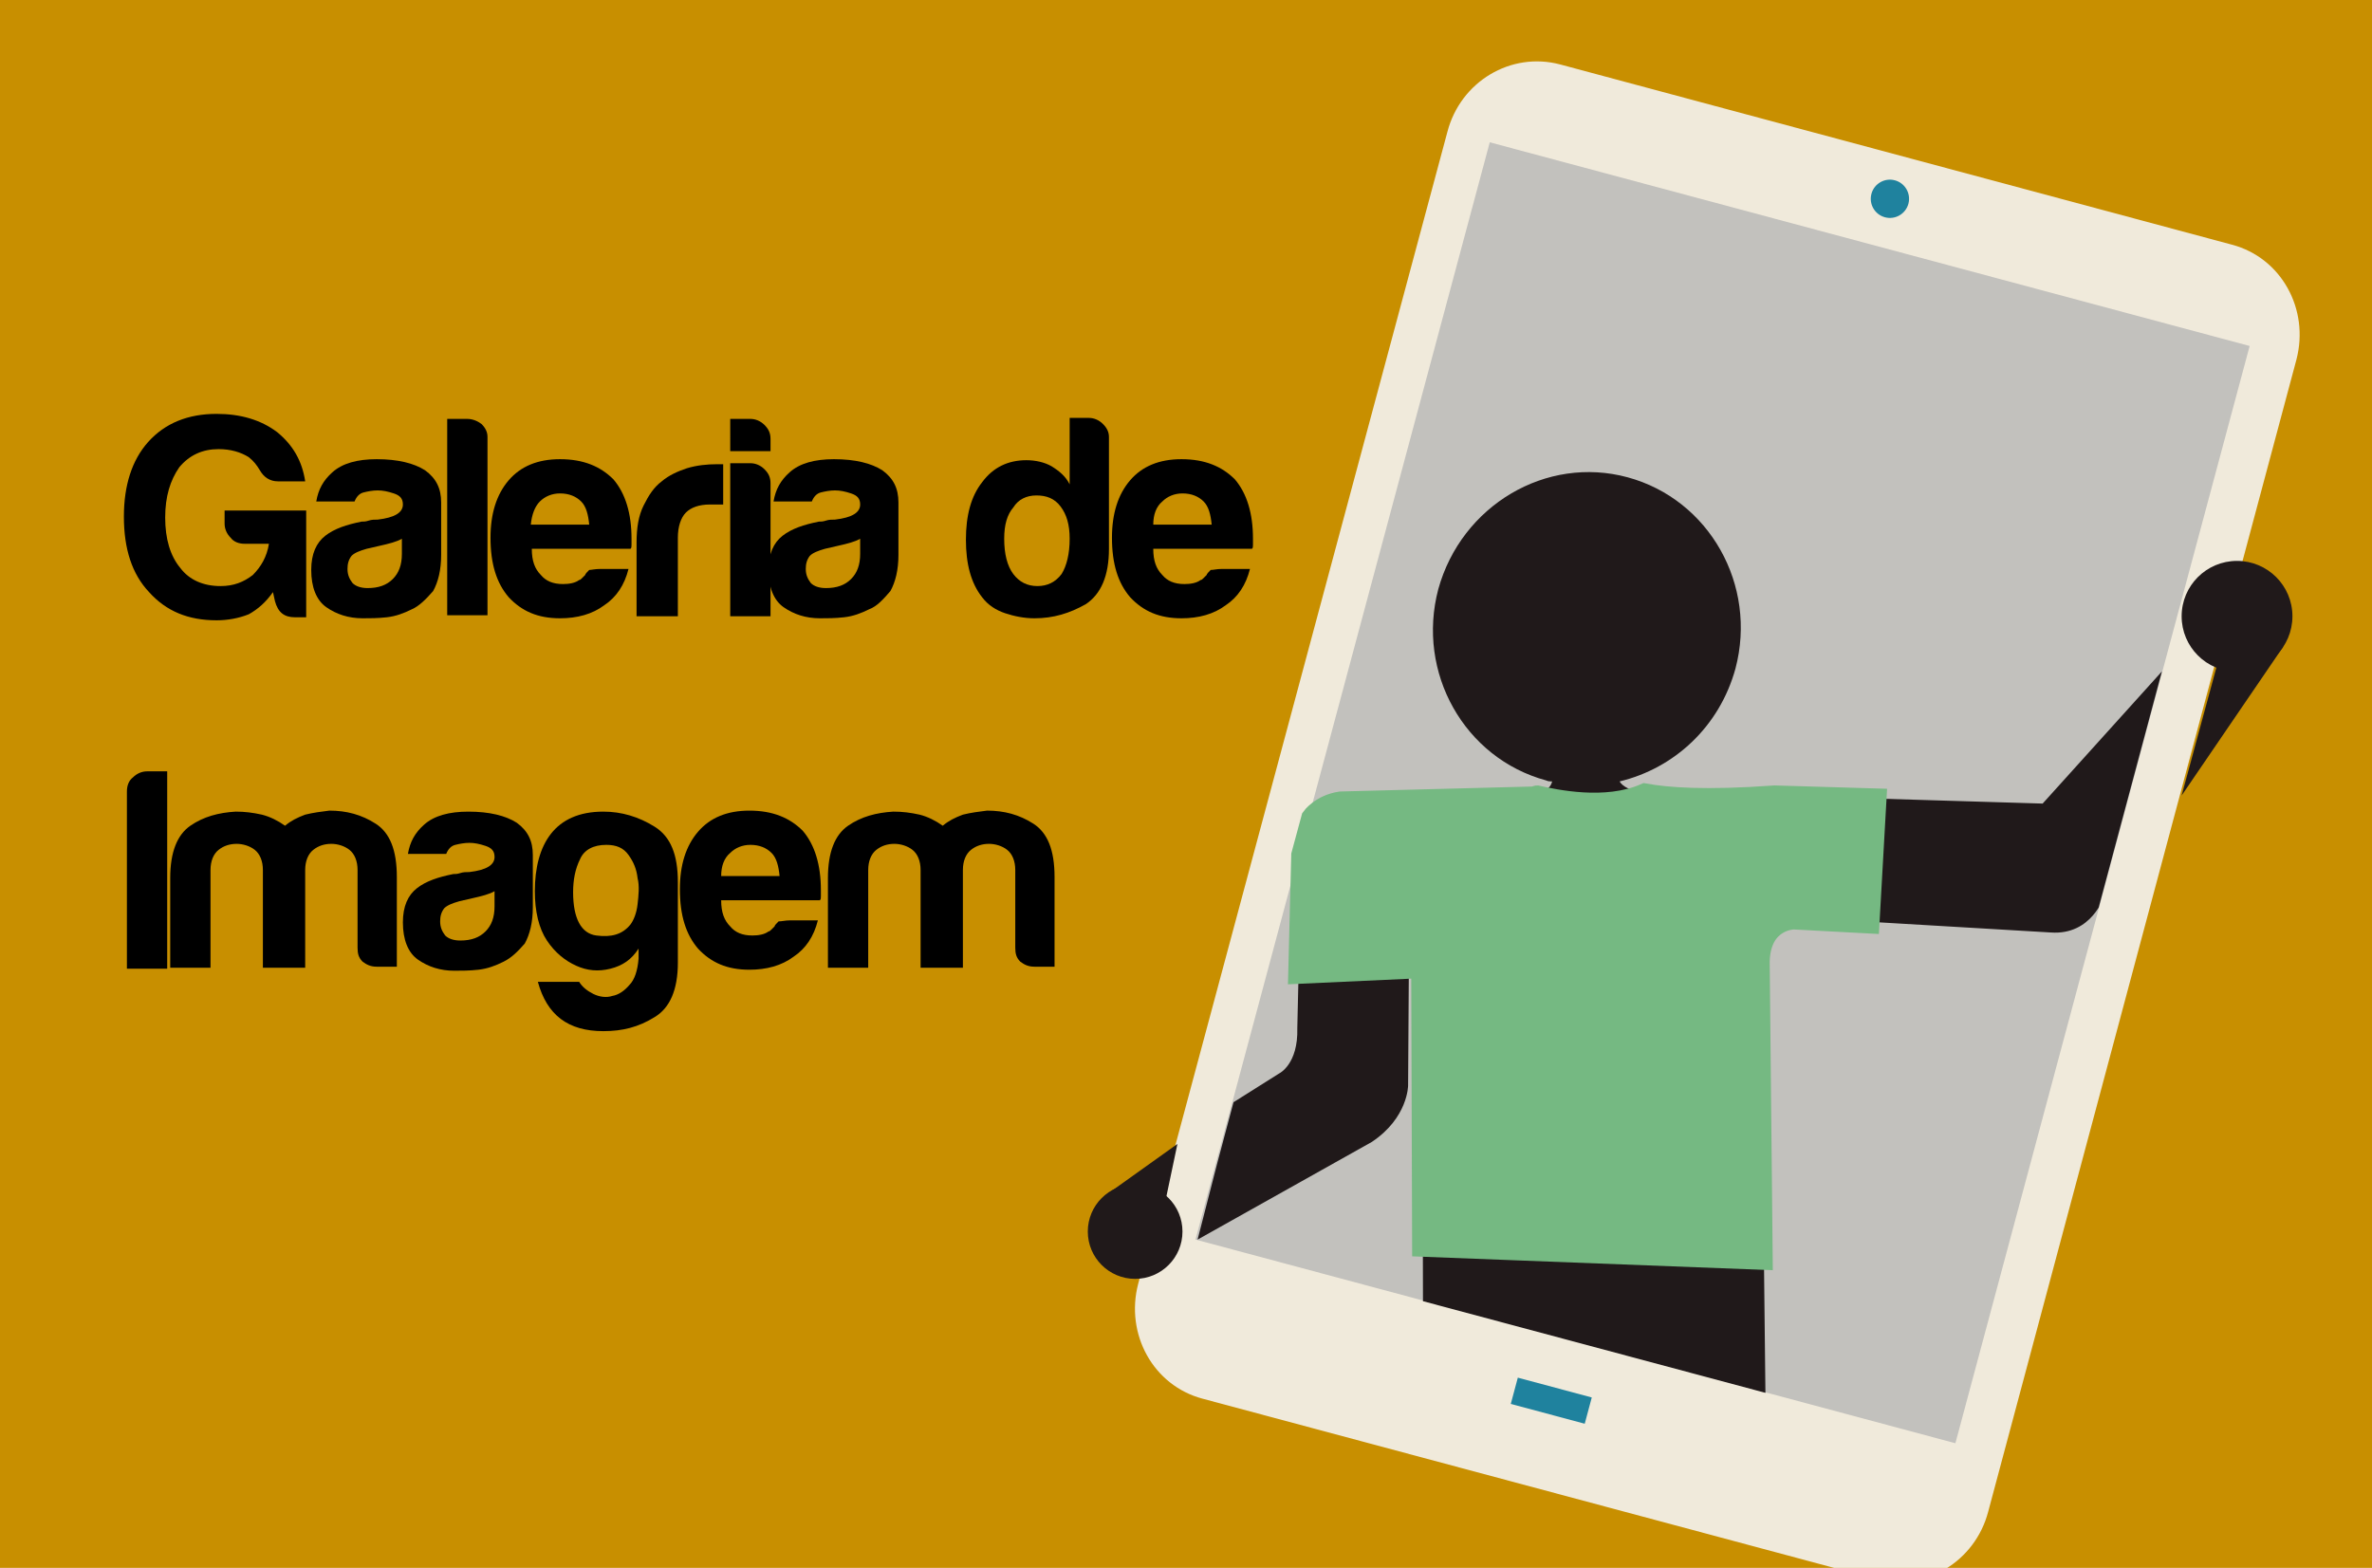 <?xml version="1.0" encoding="utf-8"?>
<!-- Generator: Adobe Illustrator 19.1.0, SVG Export Plug-In . SVG Version: 6.00 Build 0)  -->
<svg version="1.1" id="Camada_1" xmlns="http://www.w3.org/2000/svg" xmlns:xlink="http://www.w3.org/1999/xlink" x="0px" y="0px"
	 viewBox="0 0 235.5 155.7" enable-background="new 0 0 235.5 155.7" xml:space="preserve">
<g>
	<defs>
		<rect id="SVGID_185_" width="235.5" height="155.7"/>
	</defs>
	<use xlink:href="#SVGID_185_"  overflow="visible" fill="#C88F00"/>
	<clipPath id="SVGID_2_">
		<use xlink:href="#SVGID_185_"  overflow="visible"/>
	</clipPath>
</g>
<g>
	<g>
		<path fill="#F0EADB" d="M113,127.5c-1.3,5,1.5,10.1,6.4,11.4l66.8,17.9c4.9,1.3,9.9-1.7,11.2-6.7l30.6-114.4
			c1.3-5-1.5-10.1-6.4-11.4L154.9,6.4c-4.9-1.3-9.9,1.7-11.2,6.7L113,127.5z"/>
		
			<rect x="132" y="22.4" transform="matrix(-0.966 -0.259 0.259 -0.966 315.848 199.15)" opacity="0.75" fill="#B2B2B2" width="78.1" height="112.8"/>
		
			<ellipse transform="matrix(-0.966 -0.259 0.259 -0.966 363.705 87.553)" fill="#1F829E" cx="187.6" cy="19.9" rx="1.9" ry="1.9"/>
		
			<rect x="150.2" y="137.7" transform="matrix(-0.966 -0.259 0.259 -0.966 266.766 313.306)" fill="#1F829E" width="7.6" height="2.7"/>
	</g>
	<g>
		<polygon fill="#20191A" points="226.7,64.2 216.6,79 220.1,66.1 		"/>
		<circle fill="#20191A" cx="222.1" cy="61.2" r="5.5"/>
		<polygon fill="#20191A" points="116.9,113.6 109.9,118.6 115.7,119.3 		"/>
		<circle fill="#20191A" cx="112.7" cy="122.3" r="4.7"/>
		<g>
			<defs>
				<polygon id="SVGID_187_" points="192.4,142.9 118.8,123.2 140.1,43.4 186.4,45.8 219.4,48.9 194.1,143.4 				"/>
			</defs>
			<clipPath id="SVGID_3_">
				<use xlink:href="#SVGID_187_"  overflow="visible"/>
			</clipPath>
			<path clip-path="url(#SVGID_3_)" fill="#20191A" d="M202.8,79.8L176.2,79c-12.2,0.9-14.9-0.5-15.4-1.4c5.4-1.3,9.9-5.4,11.5-11.2
				c2.2-8.3-2.6-16.8-10.7-19c-8.1-2.2-16.5,2.8-18.8,11.1c-2.2,8.3,2.6,16.8,10.7,19c0.2,0.1,0.4,0.1,0.6,0.1
				c-0.2,1-1.7,1.4-1.7,1.4l-19.3,0.5c-2,0.3-2.9,1.6-2.9,1.6l-1,3.7l-0.4,17.3c0.1,3.6-1.8,4.5-1.8,4.5l-4.6,2.9l-3.5,13.6
				l17.3-9.7c3.6-2.4,3.6-5.6,3.6-5.6l0.1-15.5c0.8-2.1,1.3,0.2,1.3,0.2l0.1,47.7l11.5,3.1l-0.1-5.4c0,0,0.1-1.1,5.4-1.2
				c5.3-0.1,5.9,1.3,5.9,1.3l-0.2,8.3l11.6,3.1l-0.6-54.1c0.1-4.2,3.4-4.2,3.4-4.2l25.4,1.5c4.1,0.3,5.3-3.6,5.3-3.6l5.9-22.5
				L202.8,79.8z"/>
		</g>
		<g>
			<path fill="#75B982" stroke="#75B982" stroke-width="2" stroke-miterlimit="10" d="M176.2,79c-6.9,0.5-10.7,0.2-12.9-0.2
				c-3.9,1.7-8.9,0.6-10.7,0.2c-0.1,0-0.2,0.1-0.2,0.1l-19.3,0.5c-2,0.3-2.9,1.6-2.9,1.6l-1,3.7l-0.3,11.8l10.9-0.5l0-3.6
				c0.8-2.1,1.3,0.2,1.3,0.2l0.1,31l33.8,1.3l-0.3-29.6c0.1-4.2,3.4-4.2,3.4-4.2l7.5,0.4l0.7-12.4L176.2,79z"/>
		</g>
	</g>
</g>
<g>
	<path d="M27.1,58.8c-0.7,1-1.5,1.7-2.4,2.2c-1,0.4-2.1,0.6-3.2,0.6c-2.8,0-5-0.9-6.7-2.8c-1.7-1.8-2.5-4.3-2.5-7.5
		c0-3.1,0.8-5.6,2.4-7.4c1.7-1.9,4-2.8,6.8-2.8c2.4,0,4.4,0.6,6,1.8c1.6,1.3,2.5,2.9,2.8,4.9h-2.7c-0.8,0-1.4-0.4-1.8-1.1
		c-0.3-0.5-0.6-0.9-1.1-1.3c-0.8-0.5-1.8-0.8-3-0.8c-1.6,0-2.9,0.6-3.9,1.8c-0.9,1.3-1.4,2.9-1.4,5c0,2.1,0.5,3.8,1.5,5
		c0.9,1.2,2.3,1.8,4,1.8c1.3,0,2.3-0.4,3.2-1.1c0.8-0.8,1.4-1.8,1.6-3.1h-2.4c-0.6,0-1.1-0.2-1.4-0.6c-0.4-0.4-0.6-0.9-0.6-1.4v-1.3
		h8.1v10.6h-1.1c-1.1,0-1.7-0.5-2-1.6L27.1,58.8z"/>
	<path d="M40.9,60.5c-0.8,0.4-1.6,0.7-2.5,0.8c-0.9,0.1-1.7,0.1-2.4,0.1c-1.4,0-2.6-0.4-3.6-1.1c-1-0.7-1.5-2-1.5-3.7
		c0-1.6,0.5-2.7,1.4-3.4c0.9-0.7,2.1-1.1,3.6-1.4c0.2,0,0.4,0,0.7-0.1c0.3-0.1,0.6-0.1,0.9-0.1c1.7-0.2,2.5-0.7,2.5-1.5
		c0-0.6-0.3-0.9-0.9-1.1s-1.1-0.3-1.6-0.3c-0.5,0-1,0.1-1.4,0.2s-0.7,0.4-0.9,0.9h-3.8c0.2-1.2,0.7-2.1,1.6-2.9
		c1-0.9,2.5-1.3,4.4-1.3c2.1,0,3.7,0.4,4.8,1.1c1.1,0.8,1.6,1.8,1.6,3.2v5.2c0,1.5-0.3,2.7-0.8,3.6C42.3,59.5,41.6,60.2,40.9,60.5z
		 M39.9,53.5c-0.5,0.3-1.3,0.5-2.2,0.7l-1.3,0.3c-0.7,0.2-1.2,0.4-1.5,0.7c-0.3,0.4-0.4,0.8-0.4,1.3c0,0.6,0.2,1,0.5,1.4
		c0.3,0.3,0.8,0.5,1.5,0.5c1.1,0,1.9-0.3,2.5-0.9c0.6-0.6,0.9-1.4,0.9-2.5V53.5z"/>
	<path d="M44.4,41.6h2c0.5,0,1,0.2,1.4,0.5c0.4,0.4,0.6,0.8,0.6,1.3v17.7h-4V41.6z"/>
	<path d="M59.6,56.5h2.8c-0.4,1.6-1.2,2.8-2.4,3.6c-1.2,0.9-2.7,1.3-4.4,1.3c-2.2,0-3.8-0.7-5.1-2.1c-1.2-1.4-1.8-3.3-1.8-5.9
		c0-2.4,0.6-4.3,1.8-5.7c1.2-1.4,2.9-2.1,5.1-2.1c2.3,0,4,0.7,5.3,2c1.2,1.4,1.8,3.4,1.8,5.9c0,0.2,0,0.3,0,0.4c0,0.1,0,0.2,0,0.2
		c0,0.2,0,0.3-0.1,0.4h-9.8c0,1.2,0.3,2,0.9,2.6c0.5,0.6,1.2,0.9,2.2,0.9c0.6,0,1.2-0.1,1.6-0.4c0.1,0,0.2-0.1,0.3-0.2
		c0.1-0.1,0.2-0.2,0.3-0.3c0-0.1,0.2-0.3,0.4-0.5C58.7,56.6,59.1,56.5,59.6,56.5z M52.7,52.1h5.8c-0.1-1-0.3-1.8-0.8-2.3
		c-0.5-0.5-1.2-0.8-2.1-0.8c-0.8,0-1.5,0.3-2,0.8C53.1,50.3,52.8,51.1,52.7,52.1z"/>
	<path d="M63.2,61.2v-7.3c0-1.5,0.2-2.7,0.7-3.7s1-1.8,1.8-2.4c0.7-0.6,1.6-1,2.5-1.3c1-0.3,2-0.4,3-0.4c0.1,0,0.2,0,0.3,0
		s0.2,0,0.3,0v4h-1.3c-1.1,0-1.9,0.3-2.4,0.8c-0.5,0.5-0.8,1.4-0.8,2.5v7.8H63.2z"/>
	<path d="M72.5,41.6h2c0.5,0,1,0.2,1.4,0.6c0.4,0.4,0.6,0.8,0.6,1.4v1.2h-4V41.6z M72.5,46h2c0.5,0,1,0.2,1.4,0.6
		c0.4,0.4,0.6,0.8,0.6,1.4v13.2h-4V46z"/>
	<path d="M86.3,60.5c-0.8,0.4-1.6,0.7-2.5,0.8c-0.9,0.1-1.7,0.1-2.4,0.1c-1.4,0-2.6-0.4-3.6-1.1c-1-0.7-1.5-2-1.5-3.7
		c0-1.6,0.5-2.7,1.4-3.4c0.9-0.7,2.1-1.1,3.6-1.4c0.2,0,0.4,0,0.7-0.1c0.3-0.1,0.6-0.1,0.9-0.1c1.7-0.2,2.5-0.7,2.5-1.5
		c0-0.6-0.3-0.9-0.9-1.1s-1.1-0.3-1.6-0.3c-0.5,0-1,0.1-1.4,0.2s-0.7,0.4-0.9,0.9h-3.8c0.2-1.2,0.7-2.1,1.6-2.9
		c1-0.9,2.5-1.3,4.4-1.3c2.1,0,3.7,0.4,4.8,1.1c1.1,0.8,1.6,1.8,1.6,3.2v5.2c0,1.5-0.3,2.7-0.8,3.6C87.7,59.5,87.1,60.2,86.3,60.5z
		 M85.4,53.5c-0.5,0.3-1.3,0.5-2.2,0.7l-1.3,0.3c-0.7,0.2-1.2,0.4-1.5,0.7c-0.3,0.4-0.4,0.8-0.4,1.3c0,0.6,0.2,1,0.5,1.4
		c0.3,0.3,0.8,0.5,1.5,0.5c1.1,0,1.9-0.3,2.5-0.9c0.6-0.6,0.9-1.4,0.9-2.5V53.5z"/>
	<path d="M106.2,41.5h1.9c0.5,0,1,0.2,1.4,0.6c0.4,0.4,0.6,0.8,0.6,1.3v11.1c0,2.7-0.8,4.5-2.3,5.5c-1.6,0.9-3.2,1.4-5.1,1.4
		c-1,0-2-0.2-2.9-0.5c-0.9-0.3-1.7-0.8-2.3-1.6c-1.1-1.4-1.6-3.3-1.6-5.7c0-2.4,0.5-4.3,1.6-5.7c1.1-1.5,2.6-2.2,4.4-2.2
		c0.9,0,1.8,0.2,2.5,0.6c0.8,0.5,1.4,1,1.8,1.8V41.5z M99.7,53.5c0,1.5,0.3,2.7,0.9,3.5s1.4,1.2,2.4,1.2c1,0,1.8-0.4,2.4-1.2
		c0.5-0.8,0.8-2,0.8-3.5c0-1.4-0.3-2.4-0.9-3.2c-0.6-0.8-1.4-1.1-2.4-1.1c-1,0-1.8,0.4-2.3,1.2C100,51.1,99.7,52.1,99.7,53.5z"/>
	<path d="M121.3,56.5h2.8c-0.4,1.6-1.2,2.8-2.4,3.6c-1.2,0.9-2.7,1.3-4.4,1.3c-2.2,0-3.8-0.7-5.1-2.1c-1.2-1.4-1.8-3.3-1.8-5.9
		c0-2.4,0.6-4.3,1.8-5.7c1.2-1.4,2.9-2.1,5.1-2.1c2.3,0,4,0.7,5.3,2c1.2,1.4,1.8,3.4,1.8,5.9c0,0.2,0,0.3,0,0.4c0,0.1,0,0.2,0,0.2
		c0,0.2,0,0.3-0.1,0.4h-9.8c0,1.2,0.3,2,0.9,2.6c0.5,0.6,1.2,0.9,2.2,0.9c0.6,0,1.2-0.1,1.6-0.4c0.1,0,0.2-0.1,0.3-0.2
		c0.1-0.1,0.2-0.2,0.3-0.3c0-0.1,0.2-0.3,0.4-0.5C120.5,56.6,120.8,56.5,121.3,56.5z M114.5,52.1h5.8c-0.1-1-0.3-1.8-0.8-2.3
		c-0.5-0.5-1.2-0.8-2.1-0.8c-0.8,0-1.5,0.3-2,0.8C114.8,50.3,114.5,51.1,114.5,52.1z"/>
	<path d="M12.6,96.1V78.6c0-0.6,0.2-1.1,0.6-1.4c0.4-0.4,0.9-0.6,1.4-0.6h2v19.6H12.6z"/>
	<path d="M30,96.1h-3.9v-8.9v-0.8c0-0.9-0.3-1.6-0.8-2c-0.5-0.4-1.2-0.6-1.8-0.6c-0.7,0-1.3,0.2-1.8,0.6s-0.8,1.1-0.8,2v9.7h-4v-8.9
		c0-2.6,0.7-4.3,2-5.2c1.3-0.9,2.8-1.3,4.5-1.4c0.9,0,1.7,0.1,2.6,0.3c0.8,0.2,1.6,0.6,2.3,1.1c0.6-0.5,1.2-0.8,2-1.1
		c0.8-0.2,1.6-0.3,2.4-0.4c1.7,0,3.2,0.4,4.6,1.3c1.4,0.9,2.1,2.6,2.1,5.3v8.9h-2c-0.6,0-1-0.2-1.4-0.5c-0.4-0.4-0.5-0.8-0.5-1.4
		v-7.7c0-0.9-0.3-1.6-0.8-2c-0.5-0.4-1.2-0.6-1.8-0.6c-0.7,0-1.3,0.2-1.8,0.6c-0.5,0.4-0.8,1.1-0.8,2v0.8V96.1z"/>
	<path d="M50,95.5c-0.8,0.4-1.6,0.7-2.5,0.8c-0.9,0.1-1.7,0.1-2.4,0.1c-1.4,0-2.6-0.4-3.6-1.1c-1-0.7-1.5-2-1.5-3.7
		c0-1.6,0.5-2.7,1.4-3.4c0.9-0.7,2.1-1.1,3.6-1.4c0.2,0,0.4,0,0.7-0.1c0.3-0.1,0.6-0.1,0.9-0.1c1.7-0.2,2.5-0.7,2.5-1.5
		c0-0.6-0.3-0.9-0.9-1.1s-1.1-0.3-1.6-0.3c-0.5,0-1,0.1-1.4,0.2s-0.7,0.4-0.9,0.9h-3.8c0.2-1.2,0.7-2.1,1.6-2.9
		c1-0.9,2.5-1.3,4.4-1.3c2.1,0,3.7,0.4,4.8,1.1c1.1,0.8,1.6,1.8,1.6,3.2v5.2c0,1.5-0.3,2.7-0.8,3.6C51.4,94.5,50.8,95.1,50,95.5z
		 M49.1,88.5c-0.5,0.3-1.3,0.5-2.2,0.7l-1.3,0.3c-0.7,0.2-1.2,0.4-1.5,0.7c-0.3,0.4-0.4,0.8-0.4,1.3c0,0.6,0.2,1,0.5,1.4
		c0.3,0.3,0.8,0.5,1.5,0.5c1.1,0,1.9-0.3,2.5-0.9c0.6-0.6,0.9-1.4,0.9-2.5V88.5z"/>
	<path d="M63.4,95.2v-1c-0.7,1.1-1.6,1.7-2.8,2s-2.3,0.2-3.4-0.3c-1.1-0.5-2.1-1.3-2.9-2.5c-0.8-1.2-1.2-2.9-1.2-4.9
		c0-2.3,0.5-4.3,1.6-5.7s2.8-2.2,5.2-2.2c1.8,0,3.5,0.5,5.1,1.5c1.6,1,2.3,2.8,2.3,5.5v8c0,2.7-0.8,4.5-2.3,5.4
		c-1.6,1-3.2,1.4-5.1,1.4c-3.5,0-5.6-1.6-6.5-4.9h4.1c0.3,0.5,0.8,0.9,1.4,1.2s1.3,0.4,1.9,0.2c0.6-0.1,1.2-0.5,1.7-1.1
		C63,97.3,63.3,96.4,63.4,95.2z M56.9,88.6c0,2.6,0.8,4.1,2.3,4.3s2.6-0.1,3.4-1.1c0.3-0.4,0.6-1.1,0.7-2s0.2-1.8,0-2.6
		c-0.1-0.9-0.4-1.6-0.9-2.3c-0.5-0.7-1.2-1-2.2-1c-1.3,0-2.2,0.5-2.6,1.4C57.1,86.3,56.9,87.4,56.9,88.6z"/>
	<path d="M78.4,91.4h2.8c-0.4,1.6-1.2,2.8-2.4,3.6c-1.2,0.9-2.7,1.3-4.4,1.3c-2.2,0-3.8-0.7-5.1-2.1c-1.2-1.4-1.8-3.3-1.8-5.9
		c0-2.4,0.6-4.3,1.8-5.7c1.2-1.4,2.9-2.1,5.1-2.1c2.3,0,4,0.7,5.3,2c1.2,1.4,1.8,3.4,1.8,5.9c0,0.2,0,0.3,0,0.4c0,0.1,0,0.2,0,0.2
		c0,0.2,0,0.3-0.1,0.4h-9.8c0,1.2,0.3,2,0.9,2.6c0.5,0.6,1.2,0.9,2.2,0.9c0.6,0,1.2-0.1,1.6-0.4c0.1,0,0.2-0.1,0.3-0.2
		c0.1-0.1,0.2-0.2,0.3-0.3c0-0.1,0.2-0.3,0.4-0.5C77.6,91.5,78,91.4,78.4,91.4z M71.6,87h5.8c-0.1-1-0.3-1.8-0.8-2.3
		c-0.5-0.5-1.2-0.8-2.1-0.8c-0.8,0-1.5,0.3-2,0.8C71.9,85.2,71.6,86,71.6,87z"/>
	<path d="M95.3,96.1h-3.9v-8.9v-0.8c0-0.9-0.3-1.6-0.8-2c-0.5-0.4-1.2-0.6-1.8-0.6c-0.7,0-1.3,0.2-1.8,0.6s-0.8,1.1-0.8,2v9.7h-4
		v-8.9c0-2.6,0.7-4.3,2-5.2c1.3-0.9,2.8-1.3,4.5-1.4c0.9,0,1.7,0.1,2.6,0.3c0.8,0.2,1.6,0.6,2.3,1.1c0.6-0.5,1.2-0.8,2-1.1
		c0.8-0.2,1.6-0.3,2.4-0.4c1.7,0,3.2,0.4,4.6,1.3c1.4,0.9,2.1,2.6,2.1,5.3v8.9h-2c-0.6,0-1-0.2-1.4-0.5c-0.4-0.4-0.5-0.8-0.5-1.4
		v-7.7c0-0.9-0.3-1.6-0.8-2c-0.5-0.4-1.2-0.6-1.8-0.6c-0.7,0-1.3,0.2-1.8,0.6c-0.5,0.4-0.8,1.1-0.8,2v0.8V96.1z"/>
</g>
</svg>
